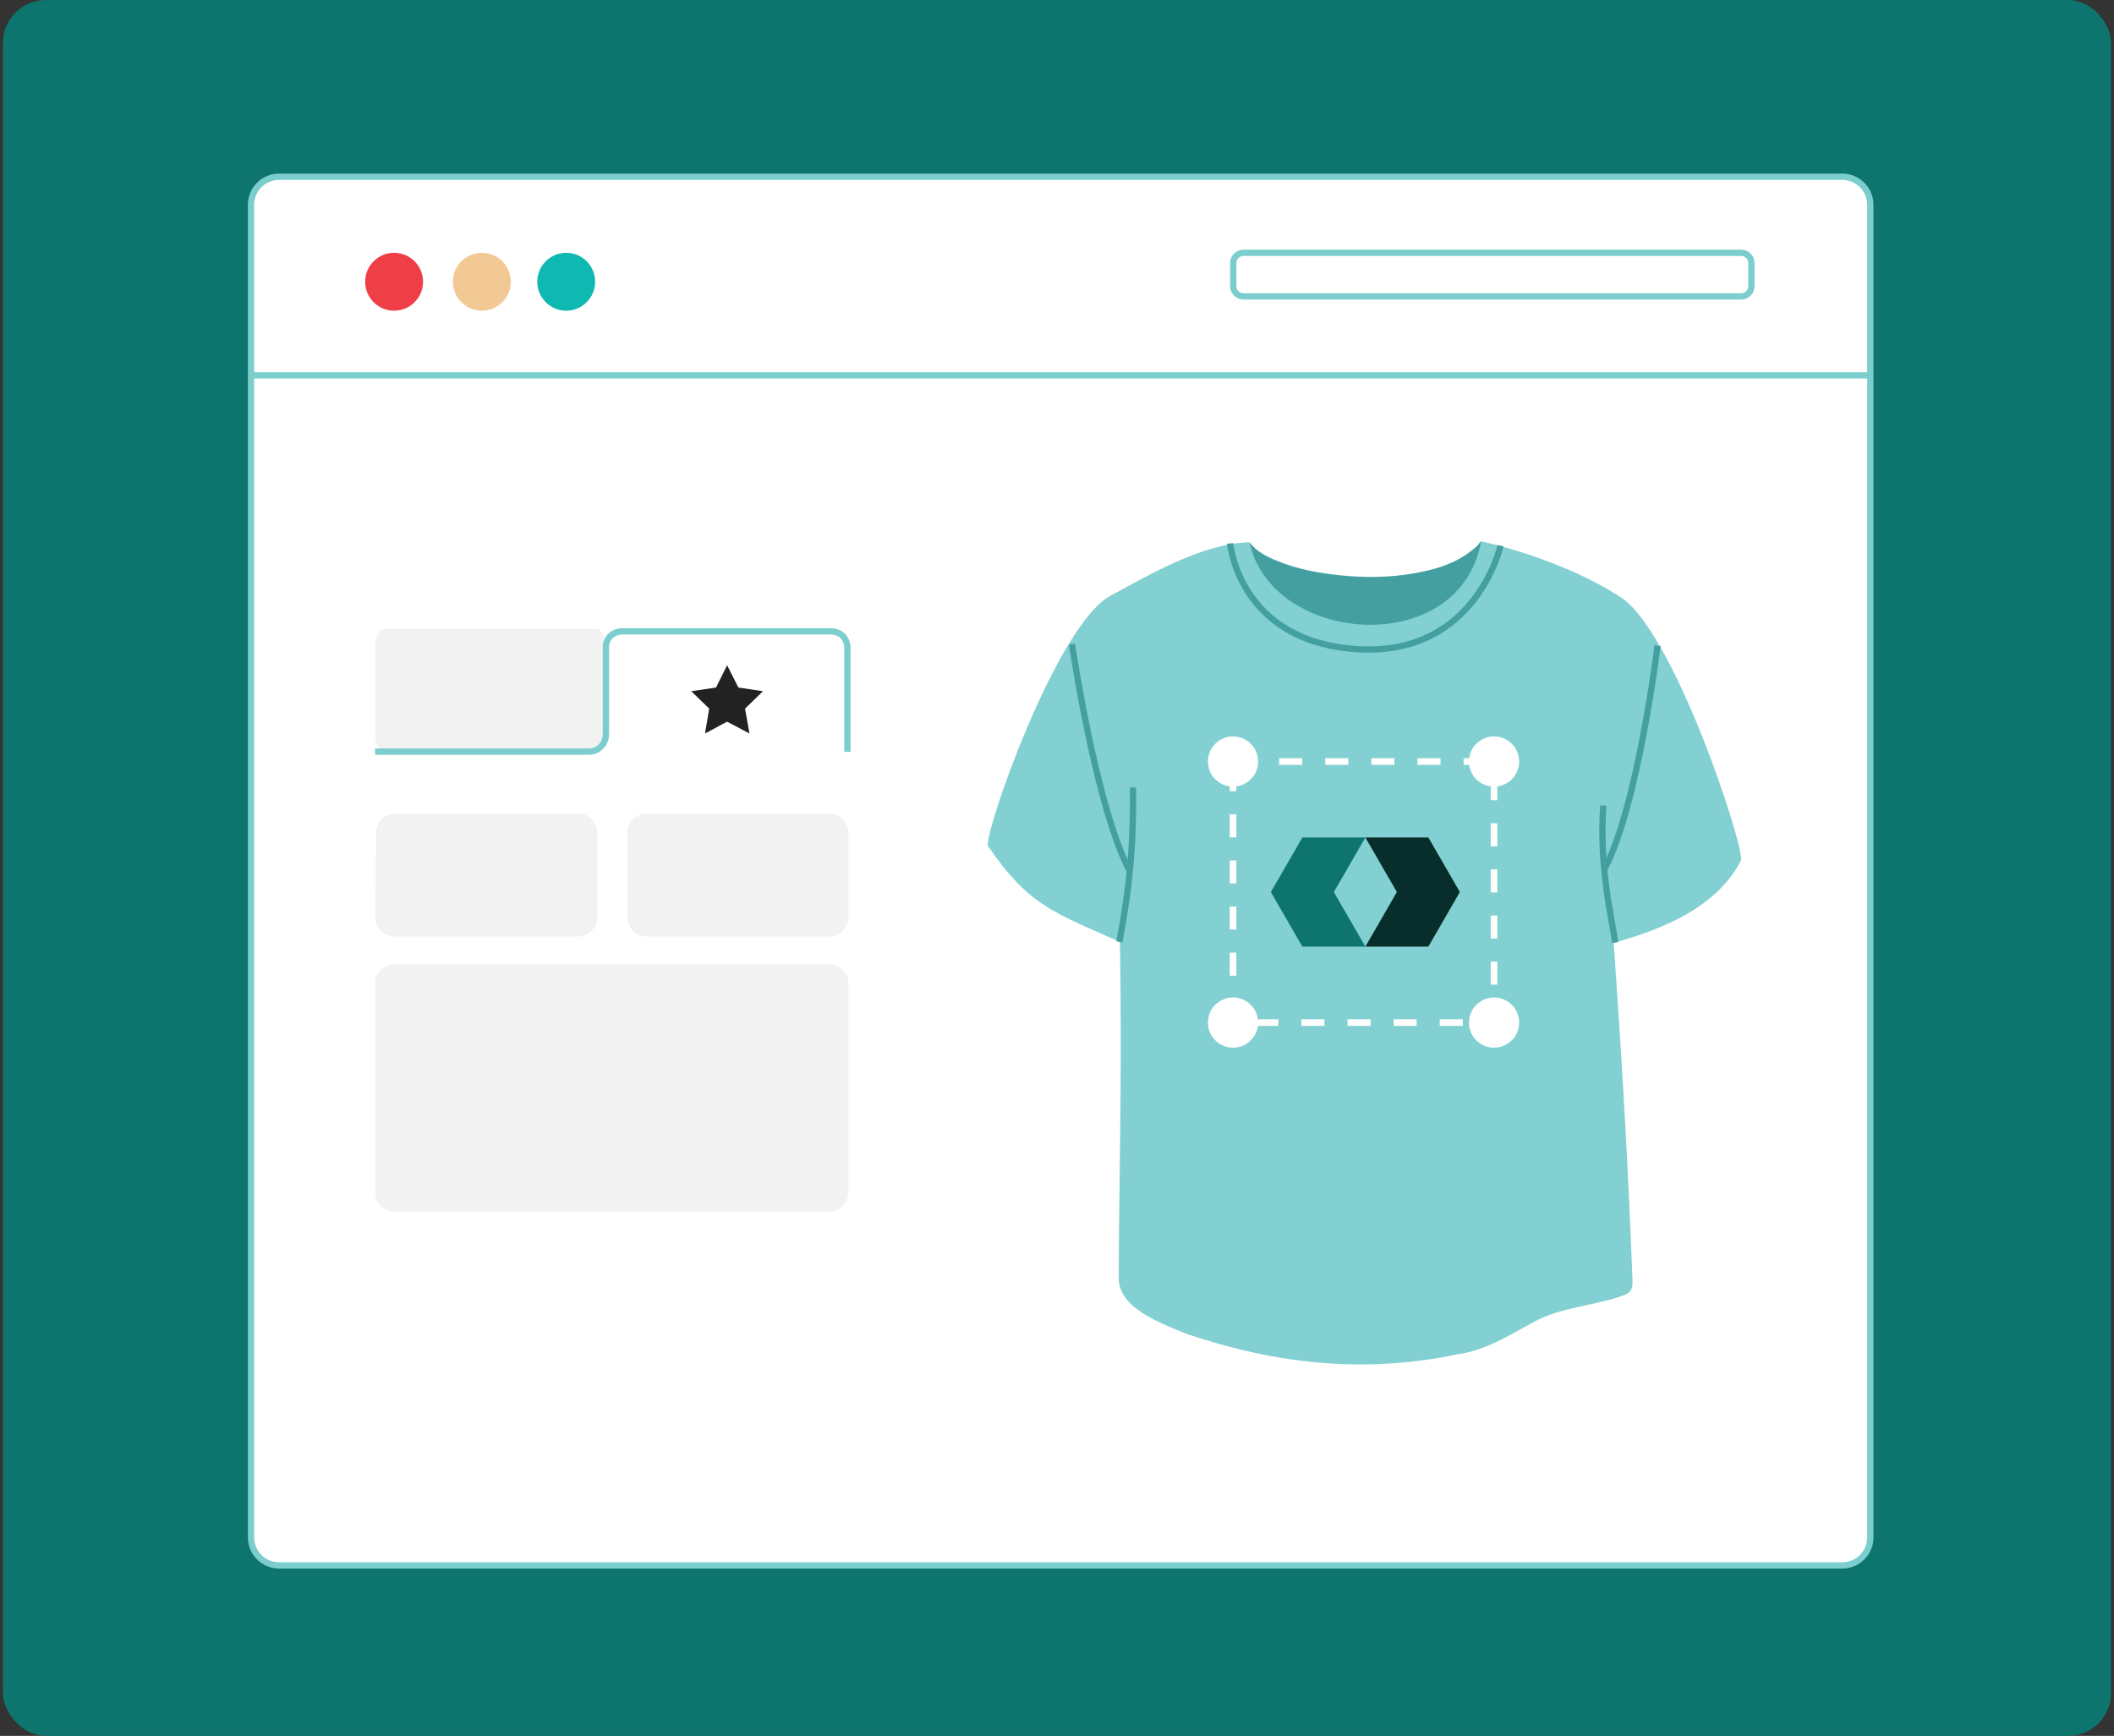 <svg width="246" height="202" viewBox="0 0 246 202" fill="none" xmlns="http://www.w3.org/2000/svg">
<rect x="0" y="0" width="246" height="202" fill="#333333" stroke="none"/>
<g clip-path="url(#clip0_1751_64156)">
<rect x="-42" width="330" height="202" rx="5" fill="#0D756E"/>
<path d="M32.474 20.568H214.379C215.245 20.568 216.075 20.912 216.688 21.524C217.3 22.137 217.644 22.967 217.644 23.833V178.902C217.644 179.33 217.56 179.755 217.395 180.151C217.232 180.547 216.991 180.907 216.688 181.21C216.385 181.513 216.025 181.754 215.629 181.917C215.233 182.082 214.808 182.166 214.379 182.166H32.474C32.046 182.166 31.621 182.082 31.225 181.917C30.829 181.754 30.469 181.513 30.166 181.21C29.863 180.907 29.622 180.547 29.459 180.151C29.294 179.755 29.21 179.33 29.21 178.902V23.833C29.21 22.967 29.554 22.137 30.166 21.524C30.778 20.912 31.609 20.568 32.474 20.568Z" fill="white" stroke="#7CCDCD" stroke-width="0.732" stroke-miterlimit="10"/>
<path d="M45.861 36.156C47.721 36.156 49.23 34.647 49.23 32.786C49.23 30.925 47.721 29.417 45.861 29.417C44 29.417 42.491 30.926 42.491 32.786C42.491 34.647 44 36.156 45.861 36.156Z" fill="#EE3F47"/>
<path d="M65.888 36.156C67.749 36.156 69.257 34.647 69.257 32.786C69.257 30.925 67.749 29.417 65.888 29.417C64.027 29.417 62.519 30.926 62.519 32.786C62.519 34.647 64.027 36.156 65.888 36.156Z" fill="#0FB9B2"/>
<path d="M56.073 36.156C57.934 36.156 59.443 34.647 59.443 32.786C59.443 30.925 57.934 29.417 56.073 29.417C54.213 29.417 52.704 30.926 52.704 32.786C52.704 34.647 54.213 36.156 56.073 36.156Z" fill="#F2C994"/>
<path d="M144.703 29.417H202.615C202.771 29.417 202.927 29.448 203.072 29.508C203.217 29.568 203.348 29.656 203.459 29.767C203.57 29.877 203.657 30.009 203.718 30.154C203.778 30.299 203.808 30.454 203.808 30.61V33.301C203.808 33.617 203.682 33.921 203.459 34.145C203.235 34.369 202.932 34.494 202.615 34.494H144.703C144.387 34.494 144.083 34.369 143.859 34.145C143.636 33.921 143.51 33.617 143.51 33.301V30.61C143.51 30.454 143.541 30.299 143.6 30.154C143.66 30.009 143.749 29.878 143.859 29.767C143.97 29.656 144.102 29.568 144.246 29.508C144.392 29.448 144.547 29.417 144.703 29.417Z" stroke="#7CCDCD" stroke-width="0.732" stroke-miterlimit="10"/>
<path d="M29.21 43.68H217.644" stroke="#7CCDCD" stroke-width="0.732" stroke-miterlimit="10"/>
<path d="M44.746 73.178H69.398C70.004 73.178 70.495 74.191 70.495 75.434V85.254C70.495 86.497 70.004 87.502 69.398 87.502H44.746C44.14 87.502 43.642 86.497 43.642 85.254V75.434C43.642 74.191 44.14 73.178 44.746 73.178ZM46.02 94.661H67.25C67.847 94.663 68.418 94.902 68.839 95.324C69.261 95.746 69.498 96.319 69.498 96.916V106.737C69.498 107.333 69.261 107.905 68.839 108.327C68.417 108.748 67.846 108.985 67.25 108.985H45.92C45.62 108.985 45.323 108.925 45.046 108.809C44.77 108.693 44.519 108.522 44.309 108.308C44.099 108.094 43.934 107.839 43.823 107.561C43.712 107.281 43.658 106.983 43.665 106.683L43.764 96.901C43.78 96.311 44.022 95.749 44.441 95.331C44.859 94.914 45.422 94.674 46.012 94.661H46.02ZM75.267 94.661H96.474C97.071 94.663 97.643 94.902 98.064 95.324C98.485 95.746 98.722 96.319 98.722 96.916V106.737C98.722 107.333 98.485 107.905 98.063 108.327C97.641 108.748 97.069 108.985 96.474 108.985H75.267C74.67 108.985 74.098 108.748 73.675 108.327C73.252 107.906 73.014 107.334 73.012 106.737V96.916C73.012 96.318 73.249 95.744 73.672 95.322C74.096 94.898 74.669 94.661 75.267 94.661Z" fill="#F2F2F2"/>
<path d="M98.607 87.494V75.41C98.619 74.89 98.426 74.385 98.069 74.007C97.68 73.647 97.165 73.454 96.635 73.469H72.413C71.904 73.47 71.415 73.662 71.04 74.007C70.857 74.19 70.715 74.41 70.623 74.652C70.531 74.893 70.49 75.152 70.503 75.41V85.522C70.493 86.039 70.281 86.532 69.912 86.895C69.543 87.258 69.048 87.462 68.531 87.464H43.642" stroke="#7CCDCD" stroke-width="0.732" stroke-miterlimit="10"/>
<path d="M45.89 141.001H96.474C97.071 141 97.643 140.761 98.064 140.338C98.485 139.915 98.722 139.343 98.722 138.746V114.455C98.722 113.858 98.485 113.286 98.063 112.866C97.641 112.444 97.069 112.207 96.474 112.207H45.89C45.293 112.207 44.722 112.444 44.3 112.866C43.879 113.286 43.642 113.858 43.642 114.455V138.746C43.642 139.343 43.878 139.915 44.3 140.338C44.721 140.761 45.293 141 45.89 141.001Z" fill="#F2F2F2"/>
<path d="M83.323 80.006L80.439 80.436L82.525 82.461L82.042 85.353L84.612 83.98L87.213 85.353L86.699 82.461L88.786 80.436L85.924 80.006L84.612 77.412L83.323 80.006Z" fill="#222222"/>
<path d="M158.657 74.07C167.085 74.465 172.145 68.198 172.36 62.979C172.285 63.03 172.213 63.102 172.145 63.207C171.953 63.5 171.663 63.739 171.384 63.965C169.297 65.657 166.811 66.347 164.228 66.77C161.48 67.219 158.715 67.231 155.951 66.946C153.442 66.688 150.969 66.237 148.621 65.271C147.403 64.77 146.225 64.2 145.407 63.101C145.407 66.946 149.951 73.663 158.657 74.07Z" fill="#44A0A0"/>
<path d="M188.294 69.301C183.545 66.316 177.733 64.242 172.359 62.979C169.876 76.766 147.972 75.073 145.406 63.1C140.023 63.253 134.16 66.649 129.347 69.259C122.945 72.468 114.304 97.484 114.984 98.473C119.676 105.292 122.385 106.089 130.328 109.617C130.593 126.062 130.196 137.965 130.182 148.748C130.177 152.296 135.232 154.02 138.002 155.196C148.612 158.781 158.841 159.871 169.747 157.575C172.842 157.149 175.83 155.278 178.528 153.811C181.756 152.057 185.648 151.97 189.028 150.702C189.836 150.387 190.009 149.941 189.969 148.929C189.482 136.651 189.008 127.319 187.782 109.709C191.907 108.572 199.509 106.181 202.587 100.137C203.152 99.028 194.699 72.856 188.294 69.303L188.294 69.301ZM140.436 148.747C140.453 148.808 140.458 148.875 140.472 148.937C140.459 148.874 140.45 148.809 140.436 148.747Z" fill="#83D0D2"/>
<path d="M143.147 63.236C143.147 63.236 144.148 74.681 157.951 75.543C171.754 76.405 174.613 63.504 174.613 63.504" stroke="#44A0A0" stroke-width="0.732" stroke-miterlimit="10"/>
<path d="M192.881 75.13C192.881 75.13 190.615 93.805 186.683 101.187" stroke="#44A0A0" stroke-width="0.732" stroke-miterlimit="10"/>
<path d="M187.962 109.68C187.479 106.464 186.08 100.765 186.572 93.734" stroke="#44A0A0" stroke-width="0.732" stroke-miterlimit="10"/>
<path d="M124.746 74.96C124.746 74.96 127.521 93.972 131.469 101.353" stroke="#44A0A0" stroke-width="0.732" stroke-miterlimit="10"/>
<path d="M130.259 109.603C130.797 106.555 132.002 100.618 131.835 91.632" stroke="#44A0A0" stroke-width="0.732" stroke-miterlimit="10"/>
<path d="M174.244 119.378H172.905V118.61H173.475V117.266H174.244V119.378ZM170.222 119.378H167.539V118.61H170.222V119.378ZM164.856 119.378H162.173V118.61H164.856V119.378ZM159.49 119.378H156.808V118.61H159.49V119.378ZM154.125 119.378H151.442V118.61H154.125V119.378ZM148.759 119.378H146.076V118.61H148.759V119.378ZM143.868 118.903H143.1V116.22H143.868V118.903ZM174.244 114.583H173.475V111.9H174.244V114.583ZM143.868 113.538H143.1V110.856H143.868V113.538ZM174.244 109.217H173.475V106.535H174.244V109.217ZM143.868 108.172H143.1V105.489H143.868V108.172ZM174.244 103.852H173.475V101.169H174.244V103.852ZM143.868 102.807H143.1V100.124H143.868V102.807ZM174.244 98.486H173.475V95.804H174.244V98.486ZM143.868 97.441H143.1V94.758H143.868V97.441ZM174.244 93.12H173.475V90.437H174.244V93.12ZM143.868 92.075H143.1V89.393H143.868V92.075ZM172.995 89.003H170.313V88.234H172.995V89.003ZM167.63 89.003H164.947V88.234H167.63V89.003ZM162.264 89.003H159.581V88.234H162.264V89.003ZM156.898 89.003H154.215V88.234H156.898V89.003ZM151.533 89.003H148.85V88.234H151.533V89.003ZM146.167 89.003H143.484V88.234H146.167V89.003Z" fill="white"/>
<path d="M143.483 85.697C141.869 85.697 140.562 87.005 140.562 88.618C140.562 90.231 141.869 91.539 143.483 91.539C145.095 91.539 146.403 90.231 146.403 88.618C146.403 87.005 145.095 85.697 143.483 85.697Z" fill="white"/>
<path d="M176.78 88.618C176.78 87.005 175.472 85.697 173.859 85.697C172.246 85.697 170.938 87.005 170.938 88.618C170.938 90.231 172.246 91.539 173.859 91.539C175.472 91.539 176.78 90.231 176.78 88.618Z" fill="white"/>
<path d="M143.483 116.074C141.869 116.074 140.562 117.381 140.562 118.995C140.562 120.608 141.869 121.915 143.483 121.915C145.095 121.915 146.403 120.608 146.403 118.995C146.403 117.381 145.095 116.074 143.483 116.074Z" fill="white"/>
<path d="M176.78 118.995C176.78 117.381 175.472 116.074 173.859 116.074C172.246 116.074 170.938 117.381 170.938 118.995C170.938 120.608 172.246 121.915 173.859 121.915C175.472 121.915 176.78 120.608 176.78 118.995Z" fill="white"/>
<path d="M158.883 97.457H151.552L147.887 103.806L151.552 110.155H158.883L155.218 103.806L158.883 97.457Z" fill="#0D756E"/>
<path d="M166.215 97.457H158.884L162.549 103.806L158.884 110.155H166.215L169.88 103.806L166.215 97.457Z" fill="#082E2B"/>
</g>
<defs>
<clipPath id="clip0_1751_64156">
<rect x="0.333" width="245.333" height="202" rx="5" fill="white"/>
</clipPath>
</defs>
</svg>
